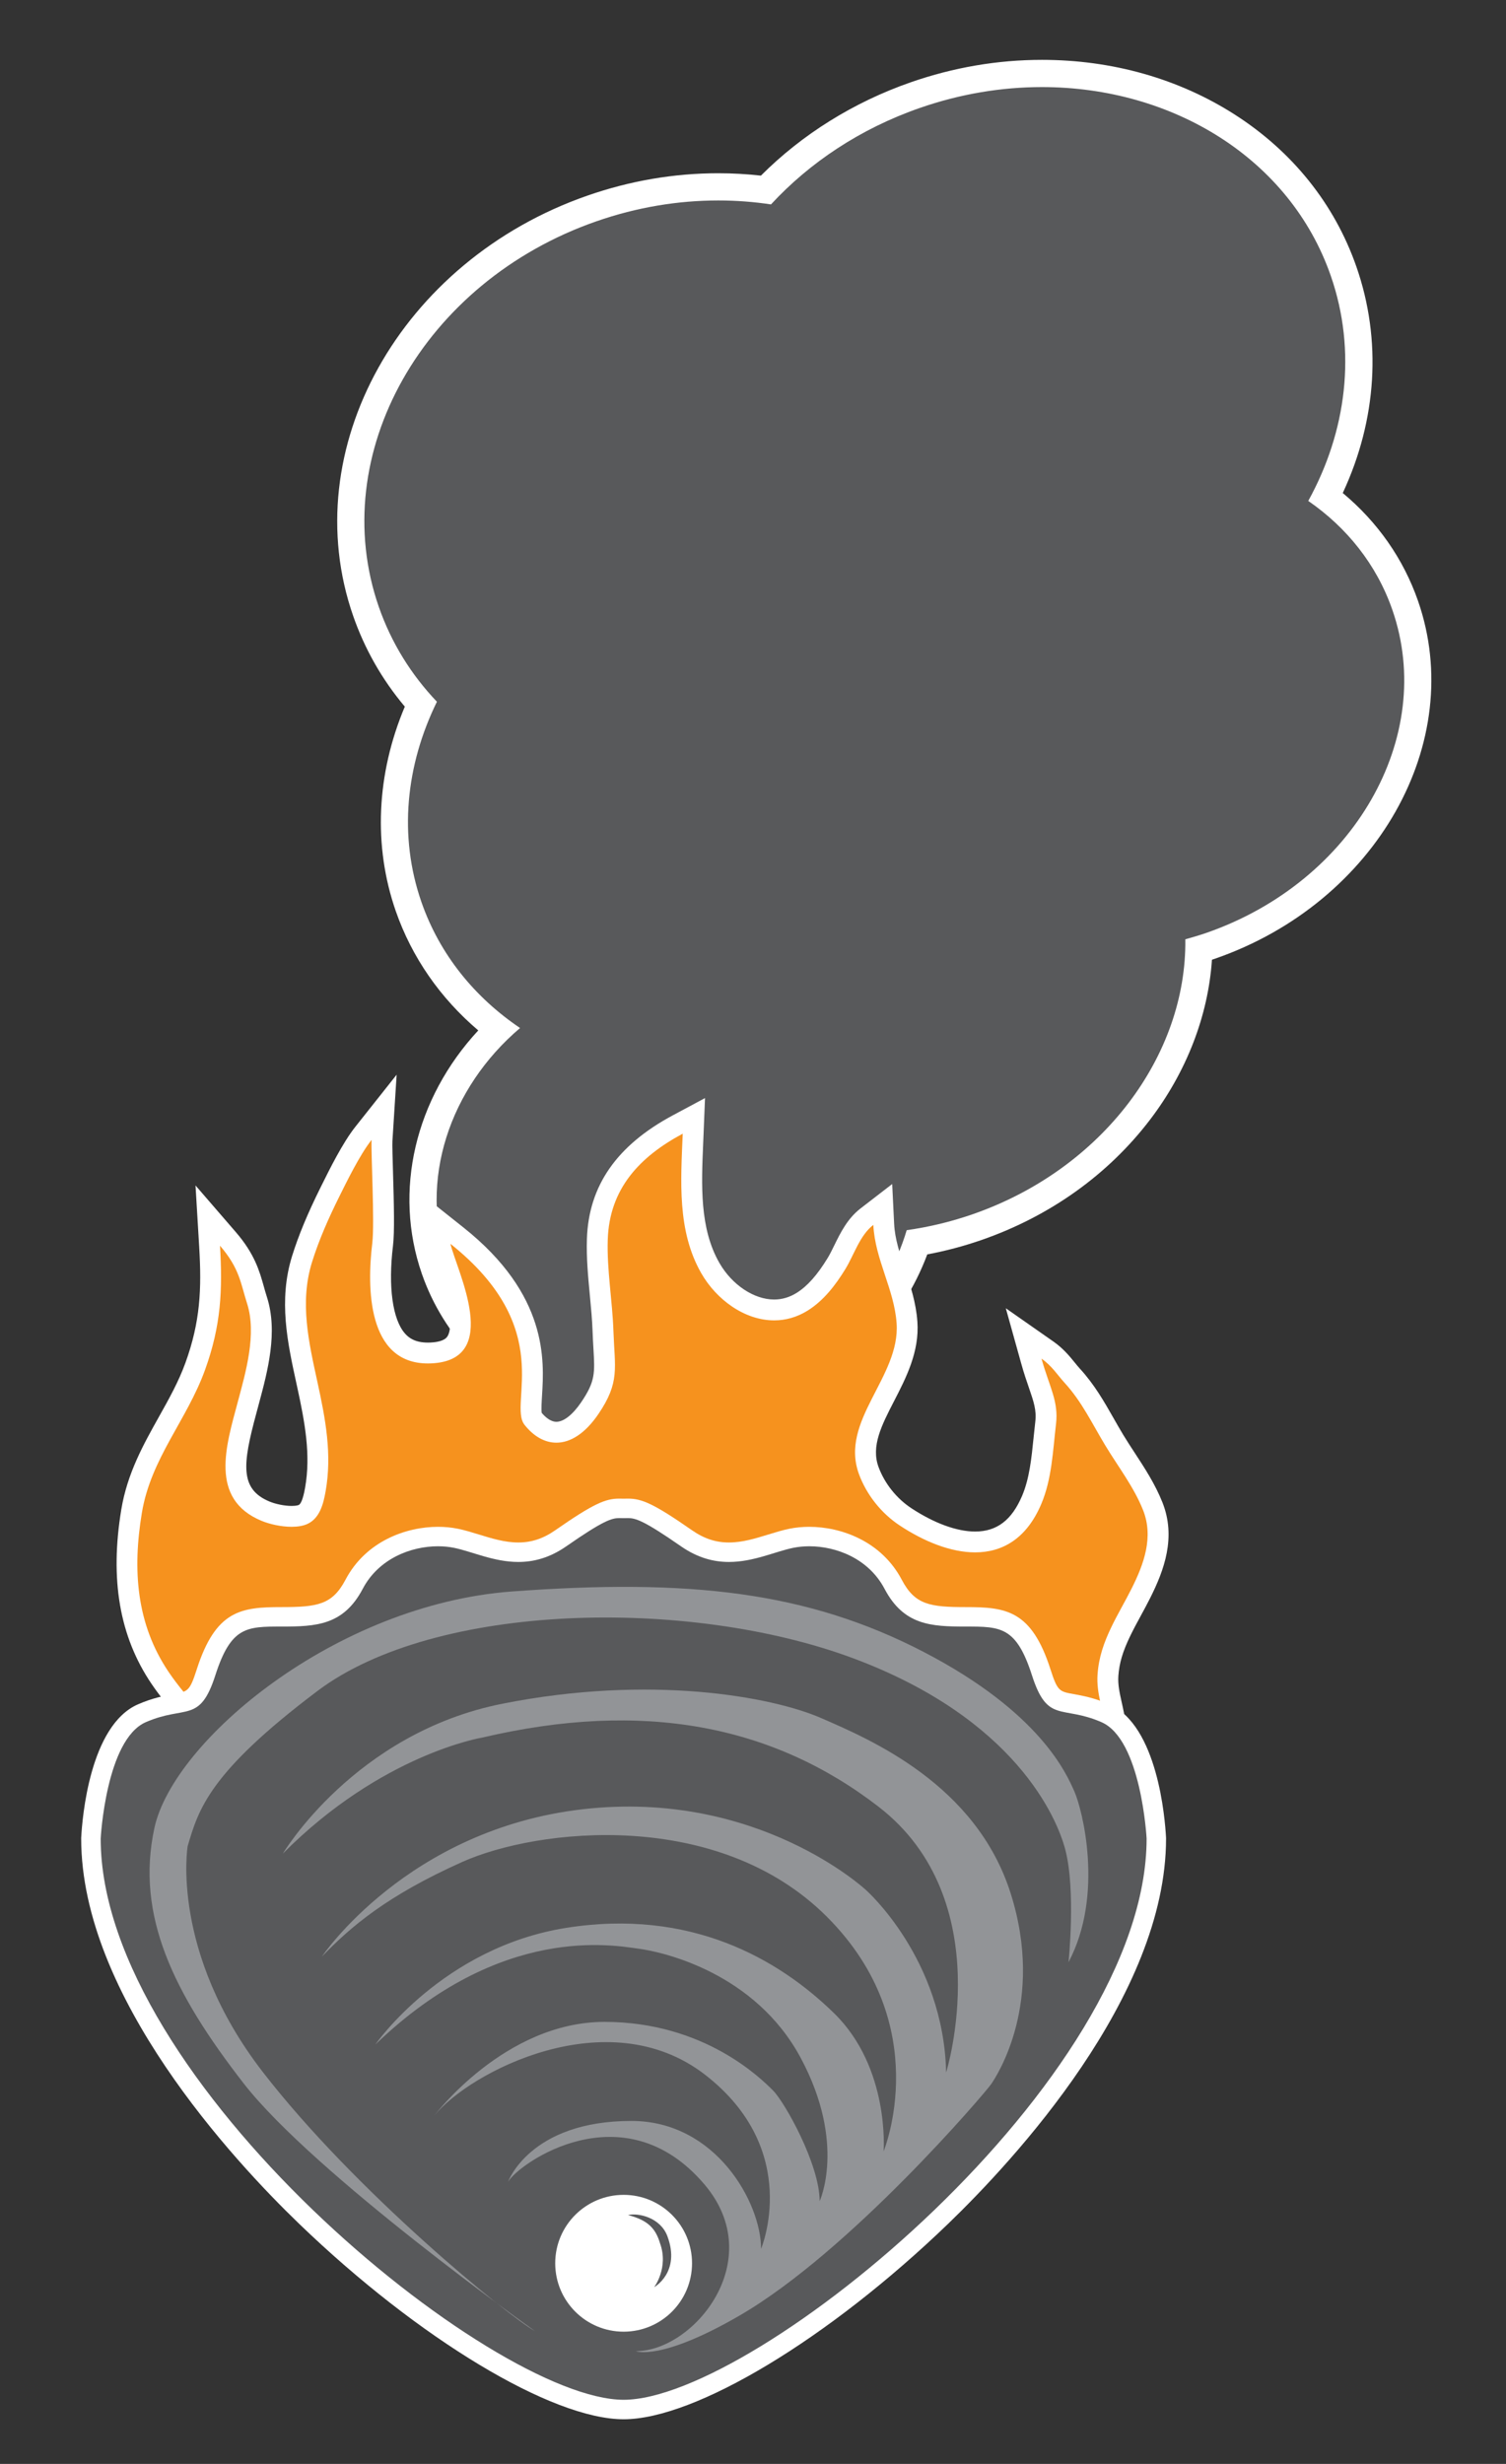 <?xml version="1.0" encoding="utf-8"?>
<!-- Generator: Adobe Illustrator 14.0.0, SVG Export Plug-In . SVG Version: 6.00 Build 43363)  -->
<!DOCTYPE svg PUBLIC "-//W3C//DTD SVG 1.1//EN" "http://www.w3.org/Graphics/SVG/1.1/DTD/svg11.dtd">
<svg version="1.1" id="Layer_1" xmlns="http://www.w3.org/2000/svg" xmlns:xlink="http://www.w3.org/1999/xlink" x="0px" y="0px"
	 width="217px" height="355px" viewBox="0 0 217 355" enable-background="new 0 0 217 355" xml:space="preserve">
<rect x="0" y="0" width="217" height="355" fill="#333333" stroke="none"/>
<g>
	<path fill="#58595B" d="M85.457,230.596c-9.771,0-17.904-5.229-20.719-13.324c-2.592-7.44-0.148-15.772,6.227-21.787
		c-3.794-3.473-6.648-7.776-8.316-12.566c-4.142-11.9-0.535-25.242,9.178-34.625c-6.07-4.644-10.523-10.708-12.947-17.664
		c-3.229-9.279-2.604-19.585,1.742-29.164c-3.514-3.938-6.162-8.427-7.881-13.363C44.739,65.117,59.345,39.067,85.3,30.033
		c5.928-2.063,12.05-3.11,18.195-3.11c2.3,0,4.604,0.15,6.866,0.446c5.846-6.073,13.259-10.784,21.505-13.657
		c5.958-2.075,12.104-3.126,18.267-3.126c20.379,0,37.438,11.181,43.465,28.485c3.666,10.531,2.748,22.013-2.562,32.517
		c5.354,4.087,9.29,9.457,11.438,15.622c6.727,19.328-5.812,41.325-27.949,49.034c-0.559,0.193-1.142,0.381-1.78,0.573
		c-0.505,17.253-13.435,33.545-31.937,39.982c-2.816,0.979-5.724,1.717-8.658,2.2c-3.332,9.899-11.192,18.101-21.426,22.387
		c3.704,10.873-3.514,23.251-16.138,27.646C91.602,230.068,88.53,230.596,85.457,230.596L85.457,230.596z"/>
	<path fill="#FFFFFF" d="M150.132,12.545c18.832,0,35.737,10.296,41.612,27.169c3.79,10.884,2.273,22.47-3.237,32.458
		c5.544,3.829,9.841,9.152,12.112,15.68c6.382,18.336-5.59,39.172-26.742,46.538c-1.027,0.356-2.054,0.66-3.084,0.944
		c0.214,16.646-11.836,33.071-30.633,39.611c-3.161,1.099-6.348,1.854-9.514,2.298c-2.979,10.077-11.125,18.931-22.497,23.04
		c0.252,0.527,0.484,1.072,0.684,1.639c3.439,9.889-3.226,21.194-14.895,25.256c-2.838,0.988-5.711,1.456-8.482,1.456
		c-8.619,0-16.266-4.524-18.867-12.007c-2.611-7.499,0.6-15.801,7.387-21.154c-4.275-3.373-7.61-7.842-9.478-13.201
		c-4.247-12.207,0.305-25.544,10.438-34.156c-6.529-4.411-11.57-10.566-14.207-18.133c-3.33-9.568-2.246-19.75,2.227-28.876
		c-3.664-3.848-6.547-8.428-8.366-13.65c-7.655-21.994,6.377-46.879,31.353-55.573c5.856-2.039,11.793-3.001,17.551-3.001
		c2.575,0,5.117,0.193,7.598,0.568c5.567-6.023,12.853-10.904,21.419-13.888C138.391,13.515,144.352,12.545,150.132,12.545
		 M150.132,8.624c-6.383,0-12.745,1.088-18.911,3.235c-8.216,2.862-15.636,7.491-21.582,13.446c-2.031-0.229-4.09-0.344-6.145-0.344
		c-6.364,0-12.703,1.083-18.84,3.219C57.68,37.57,42.531,64.739,50.889,88.745c1.667,4.786,4.165,9.17,7.441,13.067
		c-4.094,9.709-4.568,20.074-1.303,29.459c2.316,6.648,6.387,12.517,11.888,17.191c-9.089,9.8-12.286,23.125-8.119,35.099
		c1.556,4.467,4.077,8.531,7.39,11.953c-5.859,6.401-7.944,14.807-5.299,22.403c3.093,8.892,11.952,14.64,22.57,14.64
		c3.293,0,6.581-0.563,9.771-1.675c12.984-4.521,20.639-16.963,17.854-28.399c9.593-4.49,17.014-12.334,20.529-21.75
		c2.656-0.498,5.281-1.194,7.836-2.082c9.851-3.427,18.244-9.425,24.277-17.344c5.26-6.906,8.366-14.982,8.906-23.031
		c0.18-0.059,0.355-0.119,0.529-0.179c23.164-8.067,36.242-31.183,29.16-51.531c-2.102-6.038-5.818-11.35-10.84-15.532
		c4.93-10.587,5.643-22.046,1.965-32.607c-3.137-9.006-9.199-16.588-17.535-21.925C169.863,11.347,160.258,8.624,150.132,8.624
		L150.132,8.624z"/>
</g>
<g>
	<path fill="#F6921E" d="M152.203,263.54l-120.334-9.937l-0.385-0.722c-1.154-2.159-2.801-4.114-4.544-6.183
		c-1.317-1.562-2.679-3.18-3.878-4.957c-4.424-6.551-5.729-14.18-4.103-24.006c0.819-4.952,3.073-8.98,5.255-12.875
		c1.424-2.547,2.898-5.18,3.924-8.019c2.223-6.149,2.44-10.991,2.064-17.276l-0.266-4.43l2.901,3.357
		c2.503,2.897,3.126,5.118,3.729,7.265c0.142,0.506,0.286,1.021,0.46,1.562c1.49,4.617,0.031,10.05-1.14,14.414l-0.419,1.562
		c-1.891,6.997-2.795,12.128,2.812,14.438c0.824,0.342,2.298,0.738,3.74,0.738c0.879,0,1.389-0.152,1.661-0.279
		c1.075-0.502,1.479-2.012,1.755-3.568c0.893-5.003,0.008-9.803-1.147-15.109l-0.113-0.521c-1.242-5.694-2.526-11.582-0.649-17.601
		c0.895-2.871,2.158-5.916,3.977-9.582l0.166-0.333c1.115-2.252,2.98-6.02,4.698-8.187l2.981-3.761l-0.305,4.789
		c-0.037,0.575,0.02,2.491,0.08,4.521c0.111,3.777,0.25,8.479,0.009,10.467c-0.776,6.4-0.01,11.438,2.102,13.82
		c1.079,1.217,2.524,1.809,4.419,1.809c0.135,0,0.271-0.002,0.411-0.01c1.804-0.078,2.989-0.57,3.623-1.504
		c1.655-2.439-0.233-7.863-1.361-11.104c-0.382-1.096-0.711-2.043-0.885-2.771l-1.011-4.232l3.406,2.708
		c11.607,9.228,11.08,17.826,10.764,22.963c-0.088,1.441-0.18,2.934,0.158,3.361c0.723,0.914,1.9,2.004,3.414,2.004
		c1.582,0,3.291-1.234,4.812-3.476c2.33-3.43,2.233-5.063,2.023-8.647c-0.043-0.732-0.09-1.53-0.121-2.418
		c-0.059-1.734-0.23-3.547-0.397-5.299c-0.249-2.607-0.505-5.305-0.42-7.955c0.228-7.073,4.019-12.483,11.594-16.542l2.315-1.241
		l-0.159,3.908c-0.267,6.233-0.543,12.68,2.541,18.038c2.069,3.598,5.761,6.016,9.185,6.016c1.422,0,2.784-0.401,4.048-1.192
		c1.744-1.094,3.312-2.835,4.931-5.481c0.359-0.584,0.688-1.258,1.037-1.97c0.815-1.665,1.739-3.551,3.358-4.799l2.276-1.755
		l0.141,2.871c0.115,2.352,0.846,4.55,1.619,6.878c0.762,2.297,1.55,4.672,1.732,7.259c0.274,3.9-1.484,7.314-3.188,10.615
		c-1.882,3.65-3.66,7.1-2.317,10.729c0.984,2.664,2.924,5.094,5.316,6.668c3.529,2.323,7.083,3.604,10.002,3.604
		c3.699,0,6.439-2.032,8.146-6.04c1.154-2.714,1.473-5.847,1.778-8.876c0.077-0.755,0.153-1.507,0.24-2.25
		c0.235-1.982-0.258-3.415-1.004-5.581c-0.324-0.94-0.69-2.008-1.041-3.263l-1.125-4.033l3.433,2.398
		c1.247,0.873,2.053,1.865,2.766,2.742c0.261,0.321,0.515,0.637,0.785,0.934c1.988,2.168,3.354,4.57,4.678,6.894
		c0.457,0.806,0.921,1.619,1.416,2.438c0.535,0.884,1.103,1.752,1.672,2.623c1.404,2.15,2.859,4.375,3.852,6.865
		c1.786,4.488,0.146,8.852-1.697,12.524c-0.426,0.851-0.881,1.688-1.336,2.524c-0.539,0.992-1.098,2.019-1.582,3.033
		c-1.146,2.383-1.694,4.254-1.836,6.256c-0.103,1.473,0.2,2.832,0.521,4.272c0.219,0.981,0.445,1.998,0.564,3.116
		c0.472,4.453-1.828,7.674-3.676,10.263c-0.146,0.205-0.316,0.492-0.508,0.813c-0.939,1.572-2.229,3.728-4.223,3.728L152.203,263.54
		z"/>
	<path fill="#FFFFFF" d="M98.374,163.341c-0.272,6.764-0.836,14.01,2.687,20.13c2.191,3.809,6.253,6.768,10.486,6.768
		c1.621,0,3.27-0.434,4.846-1.42c2.309-1.447,4.01-3.678,5.414-5.971c1.258-2.047,2.074-4.854,4.031-6.364
		c0.245,4.993,3.008,9.254,3.354,14.168c0.547,7.75-8.27,14.043-5.416,21.761c1.106,2.991,3.242,5.653,5.9,7.401
		c3.438,2.264,7.291,3.851,10.827,3.851c3.884,0,7.384-1.915,9.528-6.954c1.539-3.611,1.675-7.688,2.13-11.537
		c0.391-3.3-0.947-5.324-2.091-9.423c1.521,1.062,2.312,2.375,3.305,3.458c2.532,2.762,3.98,5.902,5.916,9.096
		c1.843,3.047,4.085,5.936,5.411,9.266c1.547,3.886,0.124,7.771-1.644,11.297c-0.94,1.876-2.026,3.689-2.933,5.583
		c-1.065,2.216-1.804,4.313-1.978,6.799c-0.192,2.745,0.804,4.965,1.088,7.651c0.393,3.697-1.366,6.379-3.403,9.231
		c-0.744,1.044-2.038,3.912-3.507,3.912c-0.001,0-0.002,0-0.002,0l-119.517-9.868c-2.137-3.998-5.783-7.247-8.502-11.271
		c-4.697-6.957-5.211-14.78-3.865-22.92c1.307-7.893,6.476-13.338,9.11-20.627c2.315-6.407,2.531-11.517,2.15-17.879
		c2.85,3.299,2.987,5.483,3.896,8.306c1.426,4.419-0.195,9.942-1.336,14.219c-1.655,6.208-4.182,13.979,3.447,17.124
		c1.117,0.462,2.787,0.852,4.312,0.852c0.851,0,1.656-0.121,2.296-0.42c1.771-0.826,2.286-2.906,2.599-4.668
		c0.957-5.363-0.018-10.455-1.158-15.691c-1.254-5.762-2.609-11.539-0.797-17.354c1.007-3.23,2.387-6.334,3.889-9.361
		c1.041-2.097,2.99-6.103,4.695-8.255c-0.109,1.728,0.461,11.906,0.098,14.902c-0.768,6.329-0.744,17.312,8.012,17.312
		c0.156,0,0.315-0.004,0.477-0.01c10.301-0.447,3.704-13.328,2.772-17.229c15.41,12.251,8.259,23.017,10.677,26.079
		c1.311,1.658,2.905,2.574,4.594,2.574c1.994,0,4.118-1.28,6.056-4.133c3.126-4.604,2.346-6.606,2.161-11.962
		c-0.147-4.343-0.957-8.823-0.818-13.151C87.809,171.253,92.183,166.658,98.374,163.341 M57.152,154.84l-5.961,7.521
		c-1.816,2.292-3.727,6.148-4.867,8.453l-0.166,0.333c-1.854,3.738-3.146,6.854-4.065,9.803c-1.995,6.396-0.667,12.481,0.616,18.366
		l0.113,0.519c1.121,5.147,1.98,9.795,1.137,14.526c-0.327,1.845-0.677,2.363-0.912,2.474c-0.029,0.015-0.316,0.138-1.025,0.138
		c-1.145,0-2.414-0.312-3.166-0.623c-4.344-1.791-3.896-5.406-1.937-12.66l0.245-0.914l0.174-0.649
		c1.223-4.556,2.744-10.224,1.119-15.265c-0.168-0.521-0.307-1.02-0.443-1.508c-0.617-2.197-1.315-4.688-4.039-7.839l-5.802-6.715
		l0.53,8.858c0.365,6.089,0.158,10.77-1.977,16.677c-0.984,2.723-2.363,5.188-3.823,7.794c-2.243,4.008-4.563,8.151-5.425,13.364
		c-1.67,10.09-0.25,18.298,4.339,25.092c1.245,1.843,2.632,3.49,3.974,5.083c1.691,2.008,3.288,3.903,4.368,5.924l0.771,1.443
		l1.632,0.135l119.517,9.868l0.123,0.01h0.124c2.849,0,4.451-2.684,5.514-4.459c0.162-0.271,0.348-0.58,0.441-0.713
		c1.889-2.646,4.478-6.271,3.945-11.292c-0.129-1.203-0.363-2.263-0.592-3.285c-0.31-1.388-0.576-2.587-0.488-3.841
		c0.129-1.825,0.617-3.479,1.688-5.707c0.472-0.984,0.996-1.949,1.551-2.969c0.451-0.831,0.919-1.69,1.359-2.569
		c1.991-3.974,3.756-8.713,1.749-13.755c-1.047-2.629-2.542-4.918-3.989-7.132c-0.579-0.888-1.127-1.726-1.644-2.577
		c-0.481-0.797-0.946-1.613-1.396-2.404c-1.362-2.396-2.772-4.873-4.876-7.166c-0.229-0.25-0.471-0.548-0.727-0.863
		c-0.735-0.905-1.65-2.033-3.069-3.025l-6.865-4.801l2.25,8.068c0.361,1.299,0.736,2.387,1.067,3.348
		c0.703,2.041,1.127,3.272,0.933,4.916c-0.089,0.752-0.165,1.512-0.243,2.274c-0.31,3.054-0.601,5.937-1.666,8.438
		c-1.49,3.498-3.64,5.128-6.766,5.128c-2.629,0-5.889-1.191-9.176-3.354c-2.133-1.402-3.858-3.565-4.735-5.937
		c-1.11-3.009,0.444-6.025,2.245-9.519c1.714-3.324,3.656-7.09,3.352-11.41c-0.195-2.775-1.015-5.241-1.807-7.627
		c-0.738-2.228-1.438-4.332-1.543-6.479l-0.281-5.742l-4.554,3.511c-1.896,1.462-2.901,3.516-3.79,5.327
		c-0.332,0.68-0.646,1.32-0.967,1.842c-1.497,2.446-2.91,4.033-4.451,5c-1.02,0.638-2.113,0.961-3.249,0.961
		c-2.904,0-6.072-2.113-7.882-5.262c-2.867-4.979-2.601-11.205-2.343-17.225l0.054-1.286l0.211-5.251l-4.632,2.481
		c-8.088,4.334-12.14,10.163-12.385,17.819c-0.089,2.745,0.173,5.49,0.426,8.146c0.172,1.81,0.335,3.519,0.393,5.205
		c0.031,0.904,0.078,1.714,0.121,2.457c0.207,3.521,0.276,4.709-1.766,7.717c-1.216,1.789-2.518,2.816-3.57,2.816
		c-0.877,0-1.664-0.75-2.117-1.287c-0.08-0.463-0.008-1.621,0.045-2.483c0.311-5.074,0.891-14.519-11.328-24.231l-6.814-5.417
		l2.022,8.467c0.191,0.803,0.532,1.781,0.927,2.916c0.899,2.58,2.77,7.951,1.537,9.767c-0.428,0.631-1.565,0.81-2.443,0.849
		c-0.119,0.004-0.234,0.008-0.348,0.008c-1.918,0-2.799-0.744-3.295-1.305c-1.799-2.029-2.447-6.757-1.734-12.643
		c0.236-1.946,0.145-5.824,0.001-10.692c-0.054-1.816-0.114-3.875-0.083-4.381L57.152,154.84L57.152,154.84z"/>
</g>
<g>
	<g>
		<path fill="#58595B" d="M89.858,347.164c-9.833,0-29.089-11.682-45.785-27.776c-19.683-18.973-30.972-38.833-30.972-54.491
			c0.083-1.623,0.982-15.289,7.352-18.059c1.994-0.867,3.562-1.148,4.821-1.376c2.352-0.423,3.144-0.565,4.417-4.526
			c2.457-7.645,5.255-7.983,10.848-7.983c4.967,0,8.131-0.226,10.479-4.683c2.674-5.076,7.998-6.885,12.089-6.885
			c0.894,0,1.759,0.083,2.573,0.248c0.936,0.189,1.895,0.484,2.91,0.799c1.938,0.596,3.939,1.213,6.092,1.213
			c2.172,0,4.172-0.656,6.113-2.006c5.34-3.716,6.861-4.313,8.439-4.313l0.624,0.01l0.624-0.01c1.578,0,3.1,0.599,8.438,4.313
			c1.941,1.35,3.941,2.006,6.114,2.006c2.151,0,4.153-0.617,6.092-1.213c1.017-0.313,1.976-0.608,2.91-0.799
			c0.813-0.165,1.681-0.248,2.573-0.248c4.091,0,9.414,1.809,12.089,6.885c2.348,4.457,5.511,4.683,10.477,4.683
			c5.595,0,8.394,0.34,10.851,7.983c1.272,3.961,2.064,4.104,4.416,4.526c1.26,0.228,2.826,0.509,4.82,1.376
			c6.37,2.77,7.271,16.436,7.353,17.982c0.002,15.732-11.287,35.595-30.97,54.566C118.947,335.482,99.691,347.164,89.858,347.164
			L89.858,347.164z M89.858,317.636c-4.661,0-8.454,3.792-8.454,8.453c0,4.662,3.793,8.455,8.454,8.455s8.454-3.793,8.454-8.455
			C98.312,321.428,94.52,317.636,89.858,317.636L89.858,317.636z"/>
		<path fill="#FFFFFF" d="M90.482,218.727c1.07,0,2.228,0.299,7.638,4.062c2.437,1.695,4.751,2.259,6.915,2.259
			c3.546,0,6.686-1.515,9.279-2.04c0.715-0.145,1.49-0.221,2.295-0.221c3.902,0,8.554,1.777,10.849,6.136
			c2.771,5.257,6.713,5.433,11.718,5.433c5.008,0,7.262,0,9.516,7.011c2.252,7.009,4.257,4.255,10.013,6.759
			c5.759,2.503,6.51,16.771,6.51,16.771c0,34.8-56.328,80.864-75.354,80.864c-19.025,0-75.354-46.064-75.354-80.864
			c0,0,0.751-14.27,6.508-16.771c5.758-2.504,7.762,0.25,10.016-6.759c2.253-7.011,4.506-7.011,9.512-7.011
			c5.007,0,8.95-0.176,11.721-5.433c2.295-4.358,6.943-6.136,10.847-6.136c0.806,0,1.581,0.076,2.296,0.221
			c2.595,0.525,5.732,2.04,9.279,2.04c2.163,0,4.479-0.563,6.915-2.259c5.41-3.764,6.568-4.062,7.638-4.062
			c0.202,0,0.4,0.012,0.624,0.012C90.086,218.738,90.281,218.727,90.482,218.727 M89.858,335.947c5.444,0,9.857-4.414,9.857-9.858
			c0-5.442-4.413-9.855-9.857-9.855c-5.443,0-9.857,4.413-9.857,9.855C80.001,331.533,84.415,335.947,89.858,335.947
			 M90.482,215.921L90.482,215.921c-0.123,0-0.244,0.003-0.369,0.006c-0.082,0.003-0.166,0.005-0.255,0.005
			s-0.173-0.002-0.255-0.005c-0.125-0.003-0.246-0.006-0.368-0.006c-1.978,0-3.671,0.688-9.241,4.565
			c-1.722,1.197-3.41,1.755-5.312,1.755c-1.941,0-3.842-0.585-5.679-1.151c-1.05-0.322-2.042-0.629-3.044-0.832
			c-0.906-0.184-1.866-0.275-2.853-0.275c-4.5,0-10.365,2.004-13.329,7.634c-1.895,3.595-4.038,3.934-9.238,3.934
			c-5.769,0-9.443,0.433-12.184,8.958c-1.015,3.158-1.278,3.205-3.329,3.574c-1.261,0.227-2.987,0.537-5.134,1.471
			c-6.994,3.041-8.05,16.524-8.19,19.196l-0.004,0.073v0.074c0,22.774,21.96,46.401,31.401,55.503
			c17.206,16.585,36.434,28.168,46.759,28.168c10.325,0,29.554-11.583,46.76-28.168c9.44-9.102,31.399-32.728,31.399-55.503v-0.074
			l-0.004-0.073c-0.141-2.672-1.195-16.156-8.193-19.196c-2.143-0.934-3.869-1.244-5.131-1.471
			c-2.049-0.369-2.312-0.416-3.328-3.574c-2.739-8.525-6.416-8.958-12.187-8.958c-5.198,0-7.342-0.339-9.235-3.934
			c-2.965-5.628-8.83-7.634-13.33-7.634c-0.985,0-1.944,0.093-2.852,0.275c-1.003,0.203-1.994,0.51-3.045,0.832
			c-1.838,0.566-3.739,1.151-5.679,1.151c-1.902,0-3.591-0.558-5.312-1.755C94.152,216.609,92.459,215.921,90.482,215.921
			L90.482,215.921z"/>
	</g>
	<path fill="#58595B" d="M90.492,319.143c1.526-0.354,4.671,0.374,5.67,3.041c1.953,5.216-1.905,7.352-1.905,7.352
		s2.134-2.803,0.836-6.355C94.441,321.002,93.285,319.869,90.492,319.143z"/>
</g>
<g>
	<g>
		<path fill="#929497" d="M91.611,338.757c8.388,0,19.149-13.143,9.889-24.033c-11.665-13.716-26.787-3.004-28.29-0.375
			c0,0,3.13-8.764,17.775-8.764c12.163,0,18.679,11.786,18.679,18.42c0,0,5.979-14.162-8.039-25.053
			c-14.021-10.892-34.049-0.378-39.055,5.881c0,0,10.141-13.519,24.534-13.519c14.396,0,22.595,8.197,24.285,9.888
			c1.69,1.694,6.713,10.64,6.713,15.946c0,0,3.864-8.311-2.707-20.609c-6.573-12.297-19.81-15.303-23.376-15.771
			c-3.567-0.471-19.81-3.66-37.929,13.801c0,0,9.67-13.986,27.507-16.805c17.838-2.815,30.513,4.412,38.585,12.301
			c8.072,7.885,7.135,19.9,7.135,19.9s7.512-18.117-8.166-33.797c-15.679-15.678-41.686-12.768-52.574-7.887
			c-10.891,4.883-16.054,9.341-20.184,13.611c0,0,12.297-18.306,37.551-21.215c25.255-2.91,40.838,11.641,40.838,11.641
			s11.173,9.856,11.548,26.287c0,0,7.722-24.834-9.763-38.312c-15.209-11.727-33.892-15.389-57.081-9.941
			c0,0-14.458,2.347-28.727,16.711c0,0,10.325-17.367,31.637-21.592c21.312-4.229,38.772-1.035,45.909,2.063
			c7.135,3.099,22.344,9.575,27.318,25.254c4.977,15.679-1.973,26.286-2.816,27.507s-20.279,24.067-36.238,33.327
			C95.163,340.242,91.611,338.757,91.611,338.757z"/>
	</g>
	<g>
		<path fill="#929497" d="M153.964,282.717c0,0,1.079-10.326-0.469-16.24c-1.17-4.465-7.138-18.871-30.7-27.604
			c-23.564-8.729-60.07-8.034-77.047,4.758c-15.615,11.767-17.13,17.011-18.712,22.376c0,0-2.536,15.209,10.796,32.482
			c13.331,17.273,35.486,35.3,39.242,37.363c0,0-31.826-22.625-41.965-35.674c-10.139-13.05-15.584-24.223-12.861-36.803
			s26.1-32.201,51.541-34.078c25.441-1.878,42.527,0,59.333,8.73c16.805,8.73,20.56,17.556,21.687,20.089
			C155.936,260.654,159.126,272.954,153.964,282.717z"/>
	</g>
</g>
</svg>
